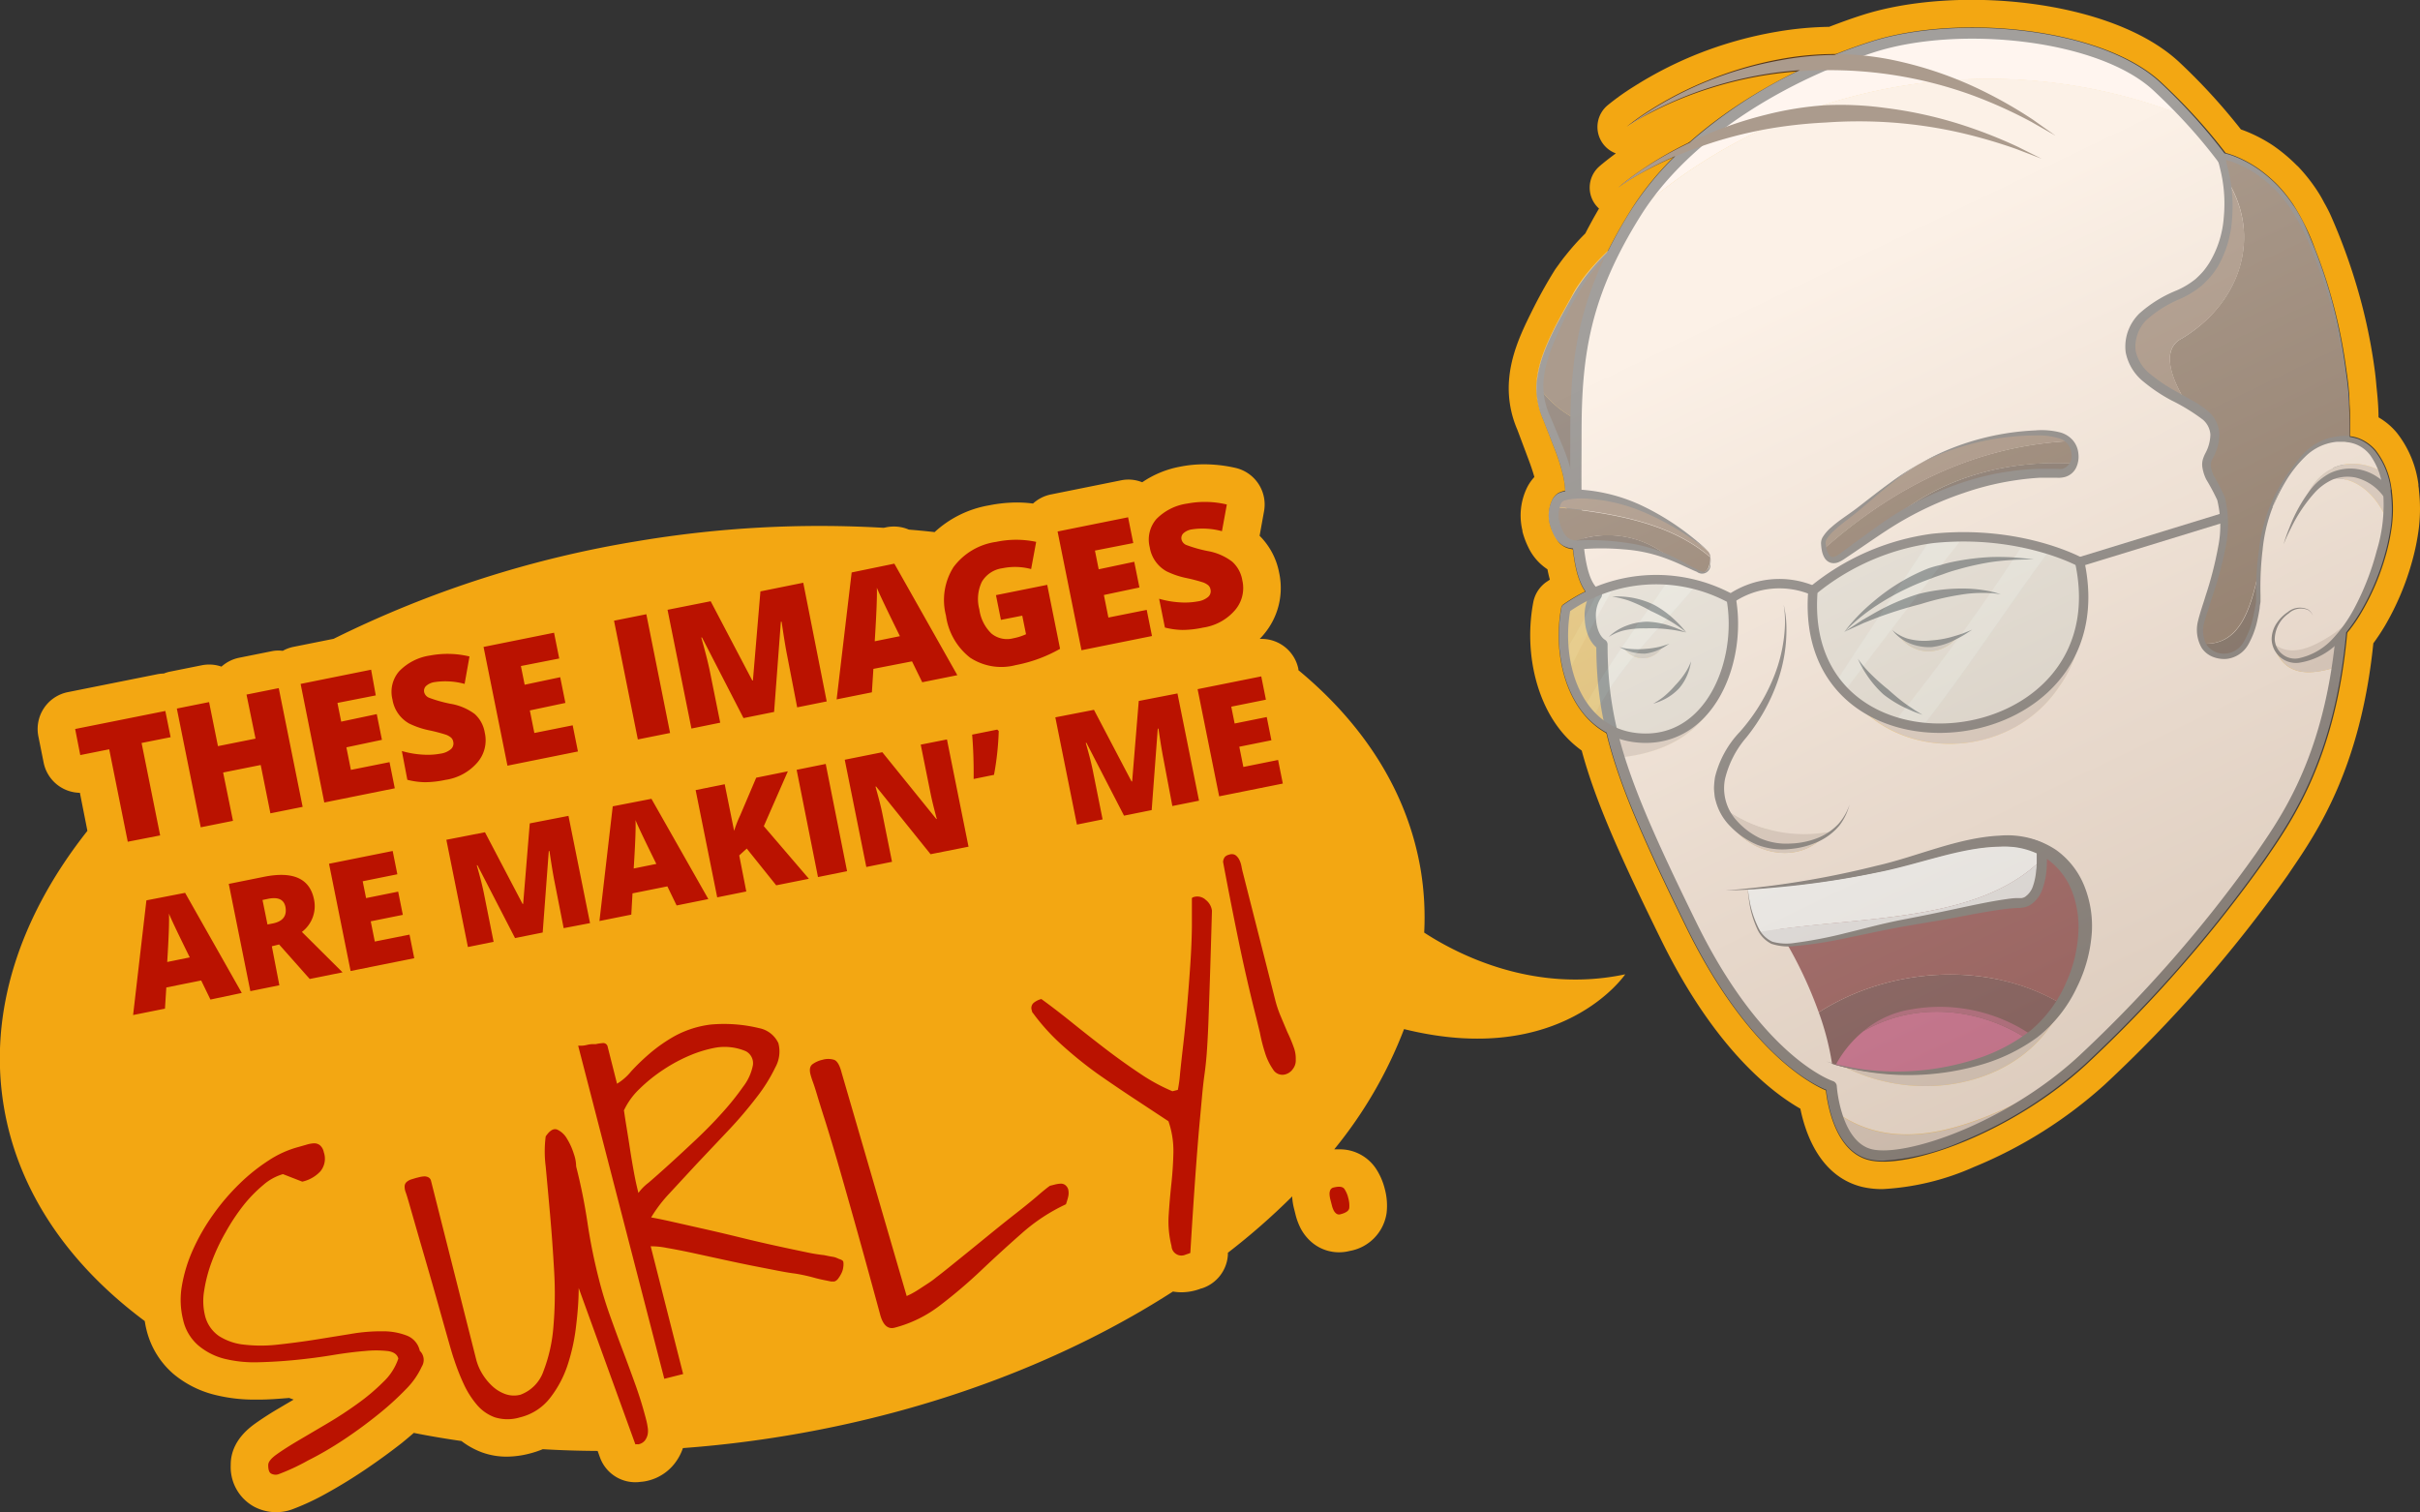 <svg xmlns="http://www.w3.org/2000/svg" viewBox="0 0 322 201.23"><rect x="0" y="0" width="322" height="201.23" fill="#333333" stroke="none"/><defs><style>.cls-1{isolation:isolate}.cls-2{fill:#f3a712}.cls-3{fill:#56371b}.cls-4{fill:#3a2310}.cls-5{fill:#443e39}.cls-6{fill:#d3bba7}.cls-7{fill:#ffebde}.cls-8{fill:#f9e3cf}.cls-17,.cls-9{fill:none;stroke:#443e39;stroke-linecap:round;stroke-linejoin:round}.cls-9{stroke-width:1.25px}.cls-10{fill:#755337}.cls-11{fill:#470b0b}.cls-12{fill:#6d0f0f}.cls-13{fill:#ba2b5f}.cls-14{fill:#931f41}.cls-15{fill:#fdfffc}.cls-16{fill:#e5e5e5}.cls-17{stroke-width:1.5px}.cls-18,.cls-19{fill:#4e979b;opacity:.15}.cls-19{fill:#7becff}.cls-20{opacity:.5;mix-blend-mode:multiply;fill:url(#linear-gradient)}.cls-21{fill:#ba1200}</style><linearGradient id="linear-gradient" x1="245.34" y1="35.12" x2="453.97" y2="469.8" gradientUnits="userSpaceOnUse"><stop offset="0" stop-color="#fff"/><stop offset=".12" stop-color="#ded8d3"/><stop offset=".13" stop-color="#dbd4cf"/><stop offset=".3" stop-color="#b3a599"/><stop offset=".46" stop-color="#927d6c"/><stop offset=".62" stop-color="#785f49"/><stop offset=".76" stop-color="#65492f"/><stop offset=".89" stop-color="#5a3c20"/><stop offset="1" stop-color="#56371b"/></linearGradient></defs><title>title-card</title><g class="cls-1"><g id="Vector"><path class="cls-2" d="M189.5 124.09a38.86 38.86 0 0 0-.46-8.32c-1.73-10.34-7.53-19.36-16.28-26.6v-.16a5 5 0 0 0-4.9-4h-.24c.2-.21.4-.42.58-.65a9.56 9.56 0 0 0 2-8.15 9.37 9.37 0 0 0-2.6-4.92l.59-3.26a5 5 0 0 0-3.83-5.78 18.94 18.94 0 0 0-4.11-.47 16.27 16.27 0 0 0-3.2.31 13.26 13.26 0 0 0-5.07 2.08 4.88 4.88 0 0 0-2.81-.26l-9.38 1.89a5 5 0 0 0-2.34 1.2 16.84 16.84 0 0 0-2.08-.14 19.44 19.44 0 0 0-3.82.39 14.2 14.2 0 0 0-7.19 3.55q-1.7-.19-3.43-.33a4.94 4.94 0 0 0-2-.41 5 5 0 0 0-1 .1l-.35.07A146.32 146.32 0 0 0 84.85 72a142.69 142.69 0 0 0-40.46 13L39 86.08a5 5 0 0 0-1.38.52 4.42 4.42 0 0 0-1.51.06l-4.29.86a5 5 0 0 0-2.35 1.18 5 5 0 0 0-2.62-.18l-4.29.86a5 5 0 0 0-.77.24 5 5 0 0 0-.8.08L9 92.1A5 5 0 0 0 5.11 98l.7 3.49a5 5 0 0 0 4.82 4l1 5.06c-9 11.38-13.22 24.1-11.12 36.69 1.88 11.28 8.62 21 18.75 28.54.06.36.12.72.21 1.07a11.23 11.23 0 0 0 3.65 6 13.72 13.72 0 0 0 5.52 2.76 21.5 21.5 0 0 0 5.23.62h.61c1.29 0 2.62-.11 4-.22l.59.22-1.36.8-.52.31a42.56 42.56 0 0 0-3.27 2.1c-2.67 1.91-3.24 4-3.22 5.52a6 6 0 0 0 3.06 5.49 6.28 6.28 0 0 0 3 .76 6.39 6.39 0 0 0 1.56-.2l.46-.14a32.92 32.92 0 0 0 4.7-2.19c1.63-.9 3.32-1.93 5-3.06s3.38-2.36 5-3.63a57.9 57.9 0 0 0 1.58-1.33q3.11.62 6.34 1.08a10.42 10.42 0 0 0 2.78 1.53 9.57 9.57 0 0 0 3.25.55 12.35 12.35 0 0 0 3-.4 13.22 13.22 0 0 0 1.79-.59q3.6.21 7.3.23l.31.86a5 5 0 0 0 5.44 3.25 5.12 5.12 0 0 0 .9-.14 6.39 6.39 0 0 0 3.7-2.44 7 7 0 0 0 1-1.91q6.86-.5 13.89-1.67c19.66-3.28 37.29-10.14 51.31-19.16a6.51 6.51 0 0 0 1.13.1 7.22 7.22 0 0 0 1.77-.23 8.09 8.09 0 0 0 .89-.29h.05a5 5 0 0 0 3.47-4.45v-.29a90.2 90.2 0 0 0 8.56-7.5v.14a8.26 8.26 0 0 0 .24 1.48l.22.88a8.37 8.37 0 0 0 .51 1.44 6.19 6.19 0 0 0 1.73 2.25 5.61 5.61 0 0 0 3.52 1.25 5.83 5.83 0 0 0 1.43-.18 6 6 0 0 0 4.91-5.07 8.53 8.53 0 0 0-.24-3.17 8.72 8.72 0 0 0-1.23-2.79 5.78 5.78 0 0 0-4.86-2.49h-.64a57.91 57.91 0 0 0 9.29-16c21 5.21 29.43-7.29 29.43-7.29-12.25 2.61-22.48-2.76-26.75-5.55zm132.36-58.84a3.85 3.85 0 0 0-.07-.59v-.21a14 14 0 0 0-2.87-6.86 9 9 0 0 0-2.44-2.06c0-1.39-.13-2.79-.28-4.18-.06-.75-.15-1.64-.28-2.51A72.79 72.79 0 0 0 313.56 38a78.36 78.36 0 0 0-3.39-9.23 18.54 18.54 0 0 0-.91-1.78 17.61 17.61 0 0 0-1-1.71 22.89 22.89 0 0 0-2.5-3.14l-.16-.14a22.05 22.05 0 0 0-3.2-2.67 19.74 19.74 0 0 0-3.92-2l-.31-.11A79.93 79.93 0 0 0 290 8.3C281-.14 260.28-2 247.8 2c-1.45.46-2.93 1-4.42 1.57a44.82 44.82 0 0 0-7.06.67 52.45 52.45 0 0 0-10.59 3 51.52 51.52 0 0 0-8.37 4.3 32.73 32.73 0 0 0-3.43 2.45 3.75 3.75 0 0 0 1.07 6.42c-1.36 1-2.14 1.68-2.24 1.77a3.75 3.75 0 0 0 0 5.57 67.86 67.86 0 0 0-1.82 3.31 32.42 32.42 0 0 0-2.63 2.94c-.38.46-.71.92-1 1.32l-.29.4-.13.19a63.84 63.84 0 0 0-3.14 5.66c-1.46 2.93-2.91 6.09-3 9.8a13.89 13.89 0 0 0 1.15 5.82l1.43 3.81c.29.77.6 1.64.83 2.47a6.19 6.19 0 0 0-.92 1.3l-.06.12a8.48 8.48 0 0 0-.61 5.7v.12a11.17 11.17 0 0 0 .78 2.1 7.19 7.19 0 0 0 2.55 2.94q.14.73.32 1.38l-.45.3a4.27 4.27 0 0 0-1.76 2.73c-1.13 6 .15 12.4 3.34 16.65a14.34 14.34 0 0 0 3.11 3.06c1.83 6.8 5.2 14.27 10.58 25.21 7.05 14.35 14.59 20.21 18.51 22.44.71 3.46 2.68 9 8.15 10.39a11.62 11.62 0 0 0 2.81.31 34.17 34.17 0 0 0 12.09-2.92 59.74 59.74 0 0 0 17.4-10.94 180.19 180.19 0 0 0 24.36-27.85l.43-.64c3.5-5.13 9.31-13.66 11-30.27q.78-1.06 1.5-2.26a35.88 35.88 0 0 0 3.7-8.79 30.84 30.84 0 0 0 .85-4.22 21.7 21.7 0 0 0 .02-5.08z"/><path class="cls-3" d="M219.33 56.91c1.33-13 1.71-28.81 1.71-28.81s-7.88 4.53-11.55 11.26c-2.79 5.11-4.64 8.87-4.6 12.32a13.83 13.83 0 0 0 14.44 5.23z"/><path class="cls-4" d="M204.89 51.69a9 9 0 0 0 .63 3.23c1.75 4.45 3.15 7.26 3.34 10.33s.65 7.61 5.85 8.72c2.19.46 3.66-7.59 4.62-17.07a13.83 13.83 0 0 1-14.44-5.21z"/><path class="cls-5" d="M211.63 71.67a8.1 8.1 0 0 1-2-4.94c-.07-.55-.11-1.11-.16-1.73a12.87 12.87 0 0 0-.31-1.91 26.49 26.49 0 0 0-1.27-3.8l-1.6-3.84a9.63 9.63 0 0 1-.94-4c0-2.76 1.17-5.49 2.35-8a41.09 41.09 0 0 1 3.88-6.9 31.51 31.51 0 0 1 4.51-4.8 41.51 41.51 0 0 1 3.55-2.75c.88-.62 1.4-.92 1.4-.92s-.53.29-1.43.88a41.25 41.25 0 0 0-3.61 2.69 31.62 31.62 0 0 0-4.71 4.7 22.71 22.71 0 0 0-2.18 3.24c-.66 1.16-1.32 2.37-2 3.63-1.26 2.5-2.55 5.23-2.67 8.28a10.6 10.6 0 0 0 .9 4.34l1.5 3.86a25.9 25.9 0 0 1 1.16 3.66 11.78 11.78 0 0 1 .25 1.74c0 .58.07 1.19.14 1.77a9.22 9.22 0 0 0 2.33 5.75 6.85 6.85 0 0 0 2.48 1.58 4.82 4.82 0 0 0 .77.25l.4.11.2.05a2.24 2.24 0 0 0 .33 0 1.73 1.73 0 0 0 1.17-.49 3.67 3.67 0 0 0 .63-.81 14.07 14.07 0 0 0 1.3-3.52c.31-1.25.55-2.55.77-3.9.85-5.38 1.3-11.38 1.63-17 .64-11.2.68-20.81.68-20.81s-.39 9.61-1.36 20.76c-.5 5.57-1.12 11.55-2.08 16.83a47.02 47.02 0 0 1-.84 3.78 13.26 13.26 0 0 1-1.2 3.19c-.24.44-.6.7-.68.65h-.24l-.35-.1a3.82 3.82 0 0 1-.65-.22 5.64 5.64 0 0 1-2.05-1.3z"/><path class="cls-6" d="M244.5 141.47c12.68 7.16 30.71 1.38 31.25-14.19a20.25 20.25 0 0 0-13.75 6.17c-5.79 4.98-12.41 2.74-17.5 8.02zm3.34-47.03c7.31 7 20.28 5.81 26.21-3.09a15.8 15.8 0 0 0 2.72-6.35c-4.39 11.1-19.07 14.84-28.93 9.44zm-19.19-2.23c-3.3 3.81-8.91 8.26-14.14 5.32.26 1.08.56 2.18.92 3.32 5.57-.5 11.04-2.99 13.22-8.64z"/><path class="cls-7" d="M291.25 15.69c-1.51-1.63-2.92-3-4.16-4.17-7.59-7.09-26.49-9-37.88-5.3s-24.71 11.21-31.52 22a71 71 0 0 1 73.56-12.53z"/><path class="cls-6" d="M260.3 84.89a13.48 13.48 0 0 1-7.3.11 4.74 4.74 0 0 0 7.3-.11zm-42.46 1.79a4.53 4.53 0 0 1-1.6-.23 3 3 0 0 0 5-.41c-1.24.45-2.49 1.17-3.4.64zM244.29 148c.66 2.28 2 5 4.57 5.62 4.11 1 14.91-2.33 24.16-9.19-9.65 5.12-20.02 9.81-28.73 3.57z"/><path class="cls-8" d="M311.43 64.64c-2.34-25.75-12.48-40.62-20.18-49a71 71 0 0 0-73.56 12.57l-.05.08c-6.8 10.88-7.95 18.83-7.95 29.28s-.36 19.62 2.72 21.48a5 5 0 0 0-.81 3c.08 2.9 1.56 3.65 1.56 3.65a48 48 0 0 0 1.36 11.77c5.23 2.94 10.83-1.5 14.14-5.32-2.18 5.65-7.64 8.14-13.22 8.64 1.82 5.86 4.88 12.59 9.65 22.29 9 18.37 18.58 21.43 18.58 21.43a18.12 18.12 0 0 0 .64 3.46c8.67 6.21 19.08 1.53 28.73-3.57a50 50 0 0 0 4-3.32A176.7 176.7 0 0 0 300.76 114 54.86 54.86 0 0 0 311 88.71c-3.36 1.1-6.85 1.42-8.31-2.39 3.08.11 5.77-1.65 8.78-1.45a106.18 106.18 0 0 0-.04-20.23zm-95.19 21.81a4.53 4.53 0 0 0 1.6.23c.9.53 2.18-.19 3.37-.63a3 3 0 0 1-4.97.4zm44.06-1.56a4.74 4.74 0 0 1-7.3.11 13.48 13.48 0 0 0 7.3-.11zm-30.47 24c4.09 1.8 8.61 1.6 13.18 2-3.68 4.55-10.87 2.65-13.18-2.03zm14.66 32.61c5.09-5.28 11.71-3 17.52-8a20.25 20.25 0 0 1 13.72-6.17c-.52 15.53-18.56 21.31-31.23 14.14zM274 91.35c-5.93 8.9-18.9 10.11-26.21 3.09 9.86 5.4 24.54 1.66 28.93-9.47a15.8 15.8 0 0 1-2.72 6.38z"/><path class="cls-6" d="M243 110.9c-4.57-.44-9.09-.24-13.18-2 2.32 4.64 9.51 6.54 13.18 2zm59.72-24.58c1.46 3.81 4.95 3.49 8.31 2.39.18-1.22.34-2.51.47-3.84-3.01-.2-5.71 1.56-8.78 1.45z"/><path class="cls-3" d="M275.85 61.69a3.24 3.24 0 0 0 .1-1.68 2.45 2.45 0 0 0-.7-1.32c-12.46.69-23.17 6-32.65 14.41a1.83 1.83 0 0 0 .8 1.37c.73.35 1.55-.38 2.11-.77 1.72-1.18 3.4-2.41 5.13-3.57 6.69-6.31 15.79-8.96 25.21-8.44z"/><path class="cls-9" d="M276.72 74.76l27.12-8.33"/><path class="cls-4" d="M250.62 70.14c1-.67 2-1.32 3.06-1.91C259.51 65 267 62.62 273.81 63a1.92 1.92 0 0 0 2-1.33c-9.38-.5-18.48 2.15-25.19 8.47z"/><path class="cls-10" d="M255.31 61.77a64.1 64.1 0 0 0-8.28 6.1c-1.15.92-2.46 1.75-3.51 2.77a2.91 2.91 0 0 0-1 1.62 7 7 0 0 0 .11.85c9.48-8.4 20.19-13.72 32.65-14.41-1-.94-2.67-1.08-4.08-1.07a33.67 33.67 0 0 0-15.89 4.14z"/><path class="cls-11" d="M242 134.7a36.43 36.43 0 0 1 1.77 6.85s4.34 1.57 11.75 1.23a26.71 26.71 0 0 0 14.41-4.63 17.64 17.64 0 0 0 4.3-4.61c-9.5-5.65-22.61-4.98-32.23 1.16z"/><path class="cls-12" d="M276.09 117.34a10.84 10.84 0 0 0-4.67-4.51l-36.78 8.67 2.75 3.44a56.18 56.18 0 0 1 4.61 9.76c9.63-6.14 22.73-6.81 32.21-1.16a15.9 15.9 0 0 0 2.57-5.57c.61-3.44.85-7.55-.69-10.63z"/><path class="cls-13" d="M247.93 137.22a15.1 15.1 0 0 0-3.67 4.47c13.65 3.7 23-1.75 25.5-3.43-6.57-4.26-15.02-5.01-21.83-1.04z"/><path class="cls-14" d="M269.76 138.26c.42-.29.65-.47.65-.47a21.71 21.71 0 0 0-16.12-3.48 13 13 0 0 0-6.36 2.91c6.81-3.97 15.26-3.22 21.83 1.04z"/><path class="cls-15" d="M271.71 114.32a8.32 8.32 0 0 0-.12-1.42s-3.3-2.16-11.61 0-11.19 3.81-27.39 5.43a14.46 14.46 0 0 0 1.6 5.71c12.9-2.2 28.81-1.04 37.52-9.72z"/><path class="cls-16" d="M234.18 124a3.44 3.44 0 0 0 1.93 1.6c3.14.86 12.52-2 18.11-2.94s11.46-2.43 14.53-2.51c2.44-.06 3-3.62 3-5.88-8.75 8.73-24.66 7.57-37.57 9.73z"/><path class="cls-5" d="M270.51 117.88a2.77 2.77 0 0 1-1.1 1.48 1.48 1.48 0 0 1-.43.14h-.6c-.49 0-1 .08-1.5.15-2 .28-4.23.76-6.56 1.26s-4.76 1-7.27 1.48-5 1.17-7.37 1.74a57.89 57.89 0 0 1-6.86 1.33 6.92 6.92 0 0 1-3-.16 3.85 3.85 0 0 1-1.83-1.82 13.27 13.27 0 0 1-1.22-3.75c-.17-.93-.21-1.46-.21-1.46s0 .53.15 1.47a13.33 13.33 0 0 0 1.09 3.84 4.1 4.1 0 0 0 1.89 2 7.2 7.2 0 0 0 3.15.3 57.36 57.36 0 0 0 7-1.1c2.42-.49 4.92-1.05 7.39-1.49s5-.82 7.32-1.27 4.54-.86 6.49-1.09c.49-.06 1-.1 1.4-.12h.33l.44-.06a2.8 2.8 0 0 0 .82-.27 4 4 0 0 0 1.73-2.18 9.42 9.42 0 0 0 .54-2.48 13.9 13.9 0 0 0 .06-1.42v-.76a6.25 6.25 0 0 0-.14-1c0-.28-.29-.35-.47-.47a4.39 4.39 0 0 0-.48-.22 8 8 0 0 0-.81-.26 11.33 11.33 0 0 0-1.69-.31 18.58 18.58 0 0 0-3.57 0 36.47 36.47 0 0 0-7.35 1.57c-2.44.71-4.87 1.5-7.24 2.14a105.5 105.5 0 0 1-12.61 2.53c-3.31.47-5.42.71-5.42.71s2.11-.16 5.44-.5a103 103 0 0 0 12.73-2c2.41-.57 4.88-1.27 7.32-1.91a36.28 36.28 0 0 1 7.19-1.32 17.73 17.73 0 0 1 3.33.11 10.25 10.25 0 0 1 1.5.31 4.32 4.32 0 0 1 .91.34v1.15c0 .45 0 .88-.07 1.28a8.48 8.48 0 0 1-.42 2.09z"/><path class="cls-5" d="M277.38 118a10.91 10.91 0 0 0-3.79-4.9 11.72 11.72 0 0 0-7.54-1.91c-5.57.27-11 2.8-16.33 4a122 122 0 0 1-14.06 2.67c-3.7.47-6.06.62-6.06.62s2.36 0 6.09-.34a118.37 118.37 0 0 0 14.23-2.08c5.44-1.06 11-3.34 16.18-3.4a10.24 10.24 0 0 1 6.49 1.79 9.53 9.53 0 0 1 3.12 4.17 13.26 13.26 0 0 1 .84 5.29 18.25 18.25 0 0 1-1.64 6.84 17.22 17.22 0 0 1-4.69 6.34 23.27 23.27 0 0 1-7.25 3.81 34.47 34.47 0 0 1-14 1.51 32 32 0 0 1-4.37-.73l-1.59-.44 1.57.52a31.84 31.84 0 0 0 4.36.93 34.69 34.69 0 0 0 14.35-.93 24.07 24.07 0 0 0 7.74-3.7 18.37 18.37 0 0 0 5.31-6.67 19.42 19.42 0 0 0 2-7.4 14.34 14.34 0 0 0-.96-5.99z"/><path class="cls-6" d="M229.16 107.33a9.49 9.49 0 0 0 5.58 5c1.92.6 6.28.66 9.11-1.76a18 18 0 0 1-14.69-3.24z"/><path class="cls-8" d="M243.85 110.58a7.17 7.17 0 0 0 2.22-3.44l-8.75-26.69s2.09 8.38-5.42 17.35c-3.36 4-3.66 7.18-2.74 9.53a18 18 0 0 0 14.69 3.25z"/><path class="cls-5" d="M229.52 103.68a13.15 13.15 0 0 1 2.85-5.56 25.08 25.08 0 0 0 4.15-7.45 20.64 20.64 0 0 0 1.18-7.17 13.71 13.71 0 0 0-.37-3.05 13.88 13.88 0 0 1 .16 3 20.57 20.57 0 0 1-1.6 6.93 25.14 25.14 0 0 1-4.39 7 13.3 13.3 0 0 0-3.3 6 11.1 11.1 0 0 0-.14 1.44 7 7 0 0 0 .06.83 3.75 3.75 0 0 0 .16.88 7.47 7.47 0 0 0 2 3.47 10.72 10.72 0 0 0 3.61 2.44 9.4 9.4 0 0 0 4.37.52 11.17 11.17 0 0 0 3.88-1.07 8 8 0 0 0 2.61-2.05 7.58 7.58 0 0 0 1.1-2l.27-.79-.32.76a7.52 7.52 0 0 1-1.21 1.85 7.74 7.74 0 0 1-2.63 1.8 10.73 10.73 0 0 1-3.74.78 8.72 8.72 0 0 1-4-.69 9.91 9.91 0 0 1-3.14-2.36 6.37 6.37 0 0 1-1.56-5.51z"/><path class="cls-17" d="M211.6 82.11a5 5 0 0 1 .81-3c-3.08-1.86-2.72-11-2.72-21.48s1.15-18.4 7.95-29.28S237.82 9.87 249.2 6.22s30.29-1.79 37.88 5.3 21.55 22.34 24.34 53.13-6.3 43-10.67 49.4a176.71 176.71 0 0 1-23.7 27.08c-9.88 9.08-23.47 13.69-28.19 12.51s-5.21-9.08-5.21-9.08-9.56-3.06-18.58-21.43S213.15 97 213.15 85.76c0 0-1.47-.76-1.55-3.65z"/><path class="cls-5" d="M256.56 75.64a25.92 25.92 0 0 0-7.23 4.36 24.23 24.23 0 0 0-2.89 2.8 15.58 15.58 0 0 0-1.06 1.33 16.45 16.45 0 0 1 1.21-1.18 25.55 25.55 0 0 1 3.15-2.41 33.6 33.6 0 0 1 7.31-3.6c.39-.17.9-.33 1.48-.53a20 20 0 0 1 1.92-.62 36.64 36.64 0 0 1 4.47-1 34.89 34.89 0 0 1 4-.33l1.7-.05-1.69-.16a32.1 32.1 0 0 0-4-.13 31.67 31.67 0 0 0-4.68.56 16.78 16.78 0 0 0-2 .49 12.81 12.81 0 0 0-1.69.47z"/><path class="cls-5" d="M255.57 80.38a36.29 36.29 0 0 1 6.24-1.38 19.44 19.44 0 0 1 3.09-.08 8.74 8.74 0 0 1 1.31.17 8.38 8.38 0 0 0-1.28-.38 18.24 18.24 0 0 0-3.14-.39 23.42 23.42 0 0 0-6.58.73 29.54 29.54 0 0 0-6 2.64l-1.49.86-1.19.78-1.11.73 1.21-.55 1.29-.59 1.58-.63a55.27 55.27 0 0 1 6.07-1.91zm1.43 4.83a8.17 8.17 0 0 1-3.22-.25 5.86 5.86 0 0 1-1.44-.7 3.65 3.65 0 0 1-.54-.43 3.51 3.51 0 0 0 .45.54 5.77 5.77 0 0 0 1.35 1 6.73 6.73 0 0 0 3.46.73 9.25 9.25 0 0 0 3.32-1.1 11.5 11.5 0 0 0 1.44-.83l.59-.38-.65.26a12.87 12.87 0 0 1-1.54.54 13.44 13.44 0 0 1-3.22.62zm-5.82 6.49a28.42 28.42 0 0 1-2.49-2.25 14.34 14.34 0 0 1-1.48-1.8 12.48 12.48 0 0 0 1.13 2.08 13.75 13.75 0 0 0 2.26 2.66 15.15 15.15 0 0 0 3 1.84c.58.26 1.12.51 1.53.64l.66.24-.6-.37c-.37-.21-.85-.55-1.37-.9-1.07-.73-2.11-1.68-2.64-2.14z"/><path class="cls-9" d="M230.34 79.62a11.5 11.5 0 0 1 10.9-1.05"/><path class="cls-18" d="M241.23 78.57c-.43 5.18.83 9.2 3.09 12.14 4.19-6.47 8.39-12.63 12.58-19a31.82 31.82 0 0 0-15.67 6.86z"/><path class="cls-19" d="M261.25 71.44a39.56 39.56 0 0 0-4.08.2h-.26c-4.19 6.41-8.39 12.57-12.58 19a14.24 14.24 0 0 0 1.1 1.36c5.28-7 10.57-14 15.82-20.56z"/><path class="cls-18" d="M261.25 71.44A917.27 917.27 0 0 0 245.43 92a15.9 15.9 0 0 0 6.69 4 291.8 291.8 0 0 0 17.17-23.72 39 39 0 0 0-8.04-.84z"/><path class="cls-19" d="M269.29 72.27A291.8 291.8 0 0 1 252.12 96a19.44 19.44 0 0 0 3.63.77c6.09-7.75 11.3-15.89 17-23.59-.98-.32-2.15-.63-3.46-.91z"/><path class="cls-18" d="M276.72 74.76a24.9 24.9 0 0 0-4-1.58c-5.7 7.7-10.92 15.84-17 23.59 11.28 1.23 24.33-6.67 21-22.01z"/><path class="cls-9" d="M257.17 71.64a31.69 31.69 0 0 0-15.94 6.93c-2.23 27.05 41.26 22.78 35.49-3.81 0 0-7.89-4.32-19.55-3.12z"/><path class="cls-3" d="M306.22 29.65c-4.13-8-10.78-9-10.78-9a18.76 18.76 0 0 1 .84 3.21c4.72 7.42 1.92 16.4-5.91 21.14-2.93 1.47-1.49 5.43.6 8.69 2.47 1.36 4.69 2.77 3.43 6-.53 1.38-1 1.57-.6 3s1.6 2.57 1.94 4.16c1 4.76-1.2 10.58-2.63 15.09a5 5 0 0 0 0 3.7c4.93.27 6.35-4.7 7.44-9.7.3-5.43 1.65-10.86 5.66-14.81a7.13 7.13 0 0 1 6.45-2c.66-15.57-6.44-29.48-6.44-29.48z"/><path class="cls-10" d="M290.37 45c7.83-4.7 10.66-13.67 5.91-21.08 1 5.67-.33 12.46-5.75 15.06-3 1.45-6.86 2.95-7.08 7-.19 3.49 3.78 5.63 6.39 7.1l1.13.63c-2.08-3.33-3.53-7.29-.6-8.71z"/><path class="cls-4" d="M293.14 85.65a2.84 2.84 0 0 0 2.12 1.56c3.89.78 4.87-4.46 5.26-7.2 0-1.34 0-2.71.06-4.07-1.09 5.06-2.5 9.98-7.44 9.71z"/><path class="cls-5" d="M285.29 50.85a21.85 21.85 0 0 0 3.65 2.43 25.78 25.78 0 0 1 4.17 2.56 2.86 2.86 0 0 1 1 2 5.49 5.49 0 0 1-.69 2.51 4.81 4.81 0 0 0-.32.8 2.49 2.49 0 0 0-.06 1 5.53 5.53 0 0 0 .52 1.65 28.36 28.36 0 0 1 1.46 2.73 14.31 14.31 0 0 1 .12 6.25 48.4 48.4 0 0 1-1.67 6.5c-.33 1.11-.71 2.13-1 3.32a4.79 4.79 0 0 0 .49 3.62 3.16 3.16 0 0 0 1.5 1.19 4.07 4.07 0 0 0 1.84.26 3.8 3.8 0 0 0 2.9-2 11.33 11.33 0 0 0 1.17-3.18c.12-.54.22-1.08.3-1.61 0-.29.08-.49.11-.85v-.79a41.66 41.66 0 0 1 .28-6.09 21.21 21.21 0 0 1 3.45-9.74 15.63 15.63 0 0 1 1.34-1.67 7.73 7.73 0 0 1 1.39-1.3 7 7 0 0 1 4.76-1.38l.68.09L312 59a7.24 7.24 0 0 0-2 .05 7.32 7.32 0 0 0-2.87 1.17 7.88 7.88 0 0 0-1.44 1.29 15.79 15.79 0 0 0-1.39 1.65 21.49 21.49 0 0 0-3.7 9.81 42 42 0 0 0-.41 6.15V80c0 .17-.07.5-.12.74-.09.53-.2 1-.32 1.57a10.74 10.74 0 0 1-1.15 3 3.09 3.09 0 0 1-2.39 1.65 2.82 2.82 0 0 1-2.6-1.15 4 4 0 0 1-.32-3c.27-1 .7-2.15 1-3.22a48.91 48.91 0 0 0 1.81-6.61 15.16 15.16 0 0 0-.07-6.8 26.38 26.38 0 0 0-1.47-2.87 4.4 4.4 0 0 1-.39-1.28 1.74 1.74 0 0 1 .29-1.11 6.65 6.65 0 0 0 .84-3.09 4.14 4.14 0 0 0-1.3-2.93 11.73 11.73 0 0 0-2.27-1.59l-2.13-1.2a21.28 21.28 0 0 1-3.43-2.29 5.38 5.38 0 0 1-2-3.12 4.81 4.81 0 0 1 .2-2.1 5 5 0 0 1 1.21-2 16 16 0 0 1 4.64-2.89 12.25 12.25 0 0 0 2.72-1.7 13.47 13.47 0 0 0 1.17-1.18 11.3 11.3 0 0 0 1-1.38A14.58 14.58 0 0 0 297 29a20.05 20.05 0 0 0-.65-6.89l-.11-.42v-.14c0-.08-.09-.21-.07-.26l.28.06.18.05.39.13A15.14 15.14 0 0 1 300 23a17.92 17.92 0 0 1 2.58 2.09 18.86 18.86 0 0 1 2.1 2.53 29.08 29.08 0 0 1 2.94 5.73c.8 2 1.48 3.88 2.08 5.75a68.54 68.54 0 0 1 2.3 10.25c.26 1.48.35 2.85.49 4s.14 2.24.16 3.09v2.66l.06-2.66c0-.85-.06-1.89-.09-3.1s-.18-2.57-.41-4.07A68.47 68.47 0 0 0 310.05 39a64.03 64.03 0 0 0-2-5.83 29.59 29.59 0 0 0-2.89-5.91 19.53 19.53 0 0 0-2.13-2.67 18.65 18.65 0 0 0-2.66-2.24 15.93 15.93 0 0 0-3.11-1.64l-.42-.15a6.53 6.53 0 0 0-.63-.19 12.45 12.45 0 0 0-1.3-.28h-.08v.23l.09.32.18.65.18.65.1.41a19.14 19.14 0 0 1 .51 6.57 13.55 13.55 0 0 1-1.89 6 10.18 10.18 0 0 1-.88 1.22 12.49 12.49 0 0 1-1 1 11 11 0 0 1-2.47 1.49 16.93 16.93 0 0 0-5 3.09 6.34 6.34 0 0 0-1.54 2.45 6.08 6.08 0 0 0-.27 2.71 6.63 6.63 0 0 0 2.45 3.97zm-23.93 14.72a37.89 37.89 0 0 1 10-2h2.35a3.43 3.43 0 0 0 1-.09 2.34 2.34 0 0 0 1.55-1.28 3.43 3.43 0 0 0 .28-1.89 3.12 3.12 0 0 0-.76-1.76 3.47 3.47 0 0 0-1.6-1 10.06 10.06 0 0 0-3.4-.28 34.43 34.43 0 0 0-11.07 2.36 30 30 0 0 0-3.18 1.47l-1.13.63s.41-.22 1.16-.58a30.25 30.25 0 0 1 3.23-1.32 34.42 34.42 0 0 1 11-1.89 9.44 9.44 0 0 1 3.13.37 2.25 2.25 0 0 1 1.69 2 1.77 1.77 0 0 1-1.16 2.07 2.37 2.37 0 0 1-.66 0h-2.44a35.64 35.64 0 0 0-10.34 1.86 41.61 41.61 0 0 0-9.44 4.58c-1.77 1.16-3.53 2.5-5.33 3.8l-1.35 1c-.42.32-.88.57-1.17.48s-.55-.5-.67-1a5.41 5.41 0 0 1-.13-.76.91.91 0 0 1 .13-.59 5 5 0 0 1 1-1.15c.37-.36.77-.69 1.17-1 .8-.63 1.62-1.23 2.35-1.86 1.47-1.24 2.78-2.37 3.94-3.28a33.11 33.11 0 0 1 3.92-2.75 32.68 32.68 0 0 0-4 2.58c-1.2.86-2.57 1.94-4.08 3.11-.75.59-1.57 1.14-2.42 1.75-.42.31-.84.63-1.25 1a5.49 5.49 0 0 0-1.13 1.28 1.61 1.61 0 0 0-.24 1 6.1 6.1 0 0 0 .11.86 2.93 2.93 0 0 0 .32.89 1.49 1.49 0 0 0 .84.7 1.63 1.63 0 0 0 1.09-.09 4.45 4.45 0 0 0 .8-.46l1.38-.93c1.85-1.25 3.65-2.52 5.41-3.6a45.23 45.23 0 0 1 9.1-4.23z"/><path class="cls-10" d="M227.22 73.31a35.74 35.74 0 0 0-9.61-6c-5.26-2-8.75-1.66-9.77-1.29a1.91 1.91 0 0 0-1 1.4c7 .78 15.08 1.83 20.7 6.68a1.17 1.17 0 0 0-.32-.79z"/><path class="cls-4" d="M208.76 72.31a3.57 3.57 0 0 0 1.49.15 29.47 29.47 0 0 1 10.26 1.06c.54.18 1 .38 1.52.58a12.77 12.77 0 0 0-13.27-1.79z"/><path class="cls-3" d="M227.55 74.15c-5.61-4.85-13.69-5.9-20.7-6.68a4.58 4.58 0 0 0 .13 2.62c.41 1.12.86 1.91 1.78 2.23A12.77 12.77 0 0 1 222 74.1c2.61 1.1 4.28 2.31 4.87 2s.71-1.56.68-1.95z"/><path class="cls-5" d="M207.5 69.47a3.77 3.77 0 0 1 .16-2.38c.22-.41.32-.48 1-.61a9.52 9.52 0 0 1 1.82-.16 22.6 22.6 0 0 1 8 1.73 34.7 34.7 0 0 1 6.3 3.42c1.56 1.05 2.47 1.82 2.47 1.82s-.85-.83-2.34-2a34.1 34.1 0 0 0-6.15-3.87 22.69 22.69 0 0 0-8.25-2.25 10.36 10.36 0 0 0-2.05.09 3.16 3.16 0 0 0-1.1.33 2.25 2.25 0 0 0-.81.89 4.83 4.83 0 0 0-.33 3.3 6.25 6.25 0 0 0 .36 1 5.23 5.23 0 0 0 .63 1.12 2.84 2.84 0 0 0 1.27 1 3.88 3.88 0 0 0 1.59.2 33.86 33.86 0 0 1 6 0 20.14 20.14 0 0 1 6 1.36c.92.35 1.77.75 2.56 1.12.4.18.78.36 1.16.51a1.11 1.11 0 0 0 1.79-1 3.72 3.72 0 0 0 0-1 1.37 1.37 0 0 0-.2-.58.64.64 0 0 0-.14-.16.64.64 0 0 1 .13.17 1.34 1.34 0 0 1 .15.58 3.65 3.65 0 0 1 0 .95 1.38 1.38 0 0 1-.58 1c-.27.12-.62 0-1-.2l-1.1-.58c-.77-.42-1.6-.88-2.51-1.3a20.43 20.43 0 0 0-6.12-1.77 32.43 32.43 0 0 0-6.19-.29 1.87 1.87 0 0 1-1.76-.72 5.77 5.77 0 0 1-.76-1.72zm12.16 11.83a26.32 26.32 0 0 1 2.88 1.53 16.41 16.41 0 0 1 1.84 1.33 13.85 13.85 0 0 0-1.56-1.69 12.9 12.9 0 0 0-2.75-2 11.23 11.23 0 0 0-3.27-1 11.83 11.83 0 0 0-1.62-.11h-.68l.67.14a13.42 13.42 0 0 1 1.53.41 19.71 19.71 0 0 1 2.96 1.39zm-.56 1.42a8.42 8.42 0 0 0-3.22.76 7.07 7.07 0 0 0-1.34.83 3.63 3.63 0 0 0-.48.45 3.81 3.81 0 0 1 .56-.33 7.45 7.45 0 0 1 1.38-.53 12.36 12.36 0 0 1 3.07-.29 18.88 18.88 0 0 1 3.12.15 14 14 0 0 1 1.51.26l.64.13-.6-.27a12.12 12.12 0 0 0-1.45-.57 10.61 10.61 0 0 0-3.19-.59zm4.31 8.88a6.74 6.74 0 0 0 1.21-2.07A6.59 6.59 0 0 0 225 88a7.36 7.36 0 0 1-.7 1.42 10.81 10.81 0 0 1-1.4 1.77 12.21 12.21 0 0 1-1.62 1.58 10 10 0 0 1-.92.63l-.41.25.45-.15a8.65 8.65 0 0 0 1.05-.44 7.19 7.19 0 0 0 1.96-1.46zm-4.54-5.26a10.51 10.51 0 0 1-2 0 6.77 6.77 0 0 1-1.37-.24 6.5 6.5 0 0 0 3.4.87 6.28 6.28 0 0 0 2-.59 7.71 7.71 0 0 0 .87-.5l.35-.23-.4.14a9.13 9.13 0 0 1-.94.28 11.74 11.74 0 0 1-1.91.27z"/><path class="cls-6" d="M306.7 66.43c2.86-4.3 7.52-3.81 11-1a13.42 13.42 0 0 0-.56-2.56c-3.56-2.1-8.38-1.58-10.44 3.56zm-4.18 19.13a3 3 0 0 0 .63 1.28c2.09 2.54 6.23-.09 7.89-1.91a19.34 19.34 0 0 0 1.86-2.42c-3.41 2.57-7.51 5.49-10.38 3.05z"/><path class="cls-6" d="M317.68 69.38a17.52 17.52 0 0 0 0-4c-2.42-1.94-5.43-2.75-8-1.59 3.32-.79 6.56 1.85 8 5.59z"/><path class="cls-8" d="M309.68 63.8a7.11 7.11 0 0 0-3 2.63 9.32 9.32 0 0 1 .81-1.57c2.33-3.65 6.47-3.86 9.61-2-.93-2.85-2.93-5-6.62-4.39-4.09.68-6.74 5.5-8.1 9L307.77 82c-1.19-2.82-5.92.52-5.25 3.61 2.87 2.46 7-.47 10.38-3.05a33.08 33.08 0 0 0 4.73-12.65c0-.15 0-.32.05-.48-1.44-3.79-4.68-6.43-8-5.63z"/><path class="cls-5" d="M317.53 73.59a27 27 0 0 0 .74-3.7 18.08 18.08 0 0 0-.07-4.89 10.42 10.42 0 0 0-2.1-5.09 5.66 5.66 0 0 0-2.39-1.65 5.57 5.57 0 0 0-1.42-.26h-.71l-.69.08a7.46 7.46 0 0 0-4.49 2.4 16 16 0 0 0-2.4 3.4 24.07 24.07 0 0 0-1.2 2.59l-.37 1 .43-1a24.28 24.28 0 0 1 1.3-2.47 15.85 15.85 0 0 1 2.55-3.22 6.93 6.93 0 0 1 4.27-2h.63c.21 0 .42 0 .62.05a4.41 4.41 0 0 1 3.16 1.76 9.55 9.55 0 0 1 1.68 4.66 20.74 20.74 0 0 1-.84 8.07 35.18 35.18 0 0 1-3 7.67 19 19 0 0 1-3 4.17 8.59 8.59 0 0 1-4.43 2.44 2.69 2.69 0 0 1-3.13-2.6 4.29 4.29 0 0 1 1.86-3.38 2.38 2.38 0 0 1 2.58-.45 1.79 1.79 0 0 1 .66.79 1.8 1.8 0 0 0-.63-.84 2.51 2.51 0 0 0-2.73.32 5.24 5.24 0 0 0-1.41 1.38 3.91 3.91 0 0 0-.74 2.17 3.24 3.24 0 0 0 3.62 3.2 9.27 9.27 0 0 0 5-2.44 19.46 19.46 0 0 0 3.34-4.28 32 32 0 0 0 3.31-7.88z"/><path class="cls-5" d="M303.84 72.45a23.91 23.91 0 0 1 1-2.19 20.17 20.17 0 0 1 3.09-4.64 7.25 7.25 0 0 1 2.52-1.84 5.38 5.38 0 0 1 2.92-.25 6.48 6.48 0 0 1 3.79 2.55l1.12-.75a7.46 7.46 0 0 0-1.79-1.75 6.54 6.54 0 0 0-2.94-1.18 6.29 6.29 0 0 0-3.47.53 7.92 7.92 0 0 0-2.66 2.24 20 20 0 0 0-2.78 5 23 23 0 0 0-.8 2.28z"/><path class="cls-18" d="M208.33 80.95a19.75 19.75 0 0 0-.18 6c1.66-2.78 3.25-5.56 4.57-8.34a22.25 22.25 0 0 0-4.39 2.34z"/><path class="cls-19" d="M214.89 77.82a20.49 20.49 0 0 0-2.16.74 104.2 104.2 0 0 1-4.57 8.34 18.29 18.29 0 0 0 .5 2.62c1.86-3.9 4.01-7.8 6.23-11.7z"/><path class="cls-18" d="M214.89 77.82c-2.21 3.9-4.37 7.8-6.23 11.7a14.06 14.06 0 0 0 2.16 4.62c3.31-6 7.47-11.4 11.23-17a20.08 20.08 0 0 0-7.16.68z"/><path class="cls-19" d="M222 77.18c-3.76 5.57-7.92 11-11.23 17a10.76 10.76 0 0 0 1.23 1.27c3.35-6.82 8.92-11.81 13.74-17.63a21.63 21.63 0 0 0-3.74-.64z"/><path class="cls-18" d="M230.35 79.67a19.21 19.21 0 0 0-4.65-1.85c-4.82 5.82-10.39 10.81-13.74 17.63a9.5 9.5 0 0 0 5.85 2.71c9.62.96 14.06-10.08 12.54-18.49z"/><path class="cls-9" d="M230.35 79.67a20.81 20.81 0 0 0-22 1.28c-1.35 7.21 1.4 16.41 9.48 17.22 9.6.95 14.04-10.09 12.52-18.5z"/><path class="cls-3" d="M242.87 14a44 44 0 0 0-7.87 1.26 52.74 52.74 0 0 0-9.43 3.3 49.88 49.88 0 0 0-7.41 4.22 29.43 29.43 0 0 0-2.86 2.2 30.53 30.53 0 0 1 3-1.9 51.88 51.88 0 0 1 7.7-3.48 56.85 56.85 0 0 1 9.39-2.48 63.16 63.16 0 0 1 7.57-.82 62.37 62.37 0 0 1 7.62-.07 61 61 0 0 1 9.64 1.29 67.89 67.89 0 0 1 8.1 2.32l3.36 1.29-3.22-1.61a64 64 0 0 0-7.94-3.08 56.11 56.11 0 0 0-9.76-2.09 43.59 43.59 0 0 0-7.89-.35z"/><path class="cls-3" d="M245.11 7.2a39.8 39.8 0 0 0-8.1.64 48.5 48.5 0 0 0-9.83 2.88 47.8 47.8 0 0 0-7.75 4 29.34 29.34 0 0 0-3 2.16 30.38 30.38 0 0 1 3.17-1.86 49.45 49.45 0 0 1 8-3.29 51.44 51.44 0 0 1 9.72-2.05 55.45 55.45 0 0 1 25.13 3 62.35 62.35 0 0 1 7.86 3.55l3.2 1.83-3-2.13a59.37 59.37 0 0 0-7.61-4.28 50.26 50.26 0 0 0-9.67-3.36 39.56 39.56 0 0 0-8.12-1.09z"/><path class="cls-20" d="M318.1 65.41v-.36A10.35 10.35 0 0 0 316 60a5.6 5.6 0 0 0-2.36-1.64c-.32-.08-.65-.18-1-.23v-1.61c0-.85-.06-1.89-.1-3.1s-.19-2.57-.42-4.06A68.49 68.49 0 0 0 310 39a67.06 67.06 0 0 0-3.25-8.82 15.29 15.29 0 0 0-.76-1.48 13.94 13.94 0 0 0-.88-1.43 19.48 19.48 0 0 0-2.11-2.62 18.6 18.6 0 0 0-2.65-2.23 15.87 15.87 0 0 0-3.1-1.63l-.42-.15-.21-.07-.32-.09-.32-.08a75.85 75.85 0 0 0-8.52-9.4c-8-7.46-27.26-9.05-38.51-5.44a71.58 71.58 0 0 0-4.85 1.75A41.17 41.17 0 0 0 237 8a48.69 48.69 0 0 0-9.83 2.82 47.92 47.92 0 0 0-7.76 4 29.41 29.41 0 0 0-3 2.14 30.3 30.3 0 0 1 3.12-1.96 49.33 49.33 0 0 1 7.94-3.34 51.22 51.22 0 0 1 9.73-2.11 51.3 51.3 0 0 1 2.29-.21A63.45 63.45 0 0 0 224.8 19a49.69 49.69 0 0 0-6.64 3.79 29.5 29.5 0 0 0-2.87 2.21 30.44 30.44 0 0 1 3-1.92 49 49 0 0 1 4.62-2.31A40.34 40.34 0 0 0 217 28a61.86 61.86 0 0 0-3 5.33 29.46 29.46 0 0 0-2.81 3c-.4.48-.76 1-1.14 1.54s-.71 1.12-1 1.7c-.66 1.16-1.32 2.37-2 3.63-1.25 2.5-2.54 5.23-2.64 8.26a10.53 10.53 0 0 0 .9 4.32l1.51 3.86a26 26 0 0 1 1.18 3.7 11.85 11.85 0 0 1 .25 1.75v.29a2.77 2.77 0 0 0-.95.3 2.16 2.16 0 0 0-.77.85 4.75 4.75 0 0 0-.32 3.24 7.31 7.31 0 0 0 .51 1.35 3.44 3.44 0 0 0 1.19 1.43 3 3 0 0 0 1.39.43c.28 2.53.79 4.51 1.69 5.73a23.23 23.23 0 0 0-3 1.79.54.54 0 0 0-.22.34c-.94 5 .08 10.27 2.65 13.71a10.44 10.44 0 0 0 3.37 2.94c1.61 6.74 4.88 14.12 10.67 25.93C232.54 139.91 241 144.21 243 145c.18 1.73 1.14 8.11 5.66 9.24a7.91 7.91 0 0 0 1.9.2 30.63 30.63 0 0 0 10.66-2.64 55.9 55.9 0 0 0 16.22-10.22 176 176 0 0 0 23.8-27.2l.44-.64c3.41-5 9-13.23 10.5-29.6a23.11 23.11 0 0 0 1.9-2.74 32.19 32.19 0 0 0 3.31-7.87 27.22 27.22 0 0 0 .75-3.69 18.1 18.1 0 0 0-.04-4.43zm-1.68-2.92h.05z"/><path class="cls-21" d="M35.69 194.93c0-.39.35-.86 1.12-1.41s1.74-1.17 2.91-1.86l3.87-2.28q2.11-1.25 4-2.62a26.65 26.65 0 0 0 3.41-2.88 7.58 7.58 0 0 0 2-3.11q-.21-.83-1.41-1a14.46 14.46 0 0 0-3.09 0q-1.89.15-4.25.54t-4.88.64q-2.51.25-5 .31a16.8 16.8 0 0 1-4.5-.46 8.72 8.72 0 0 1-3.51-1.8 6.31 6.31 0 0 1-2-3.4 10.94 10.94 0 0 1-.15-4.56 19.74 19.74 0 0 1 1.48-4.79 27.24 27.24 0 0 1 2.68-4.65 29.54 29.54 0 0 1 3.5-4.09 24.59 24.59 0 0 1 3.92-3.13 13.55 13.55 0 0 1 3.91-1.76l1.05-.3a4.16 4.16 0 0 1 1-.19 1.23 1.23 0 0 1 .8.24 1.59 1.59 0 0 1 .53.93 2.64 2.64 0 0 1-.47 2.58 4.7 4.7 0 0 1-2.39 1.35l-2.57-1A6.87 6.87 0 0 0 35 157.7a18.55 18.55 0 0 0-2.63 2.71A27.4 27.4 0 0 0 30 164a25.86 25.86 0 0 0-1.83 3.9 19.28 19.28 0 0 0-1 3.81 8.18 8.18 0 0 0 .07 3.18 4.64 4.64 0 0 0 1.88 2.87 7.63 7.63 0 0 0 3.38 1.16 19.7 19.7 0 0 0 4.41 0q2.42-.26 4.88-.64l4.84-.78a23.47 23.47 0 0 1 4.33-.36 8.7 8.7 0 0 1 3.24.6 2.81 2.81 0 0 1 1.66 2 1.68 1.68 0 0 1 .26 2.1 10.36 10.36 0 0 1-2.1 3 38.79 38.79 0 0 1-3.71 3.37q-2.19 1.77-4.57 3.35T41 194.32a28.36 28.36 0 0 1-4 1.86 1.27 1.27 0 0 1-.95-.12q-.37-.23-.36-1.13zM77 171.38q0 2.2-.33 4.91a26 26 0 0 1-1.11 5.23A14.52 14.52 0 0 1 73.2 186a7.18 7.18 0 0 1-4 2.59 5.7 5.7 0 0 1-3.35 0 5.62 5.62 0 0 1-2.42-1.7 12 12 0 0 1-1.74-2.76 29.19 29.19 0 0 1-1.26-3.21q-.2-.54-.68-2.23t-1.13-4q-.64-2.3-1.39-4.9t-1.41-4.86l-1.15-4q-.49-1.74-.67-2.24a2.08 2.08 0 0 1-.16-.88.8.8 0 0 1 .28-.55 1.79 1.79 0 0 1 .6-.33l.63-.19.44-.11a3.34 3.34 0 0 1 .63-.1 1.11 1.11 0 0 1 .57.12.69.69 0 0 1 .36.47l6 23.73a7 7 0 0 0 .81 1.93 7.63 7.63 0 0 0 1.34 1.65 5 5 0 0 0 1.75 1.07 3.44 3.44 0 0 0 2 .08 5.12 5.12 0 0 0 3.08-3.18 20.83 20.83 0 0 0 1.31-5.93 51 51 0 0 0 .09-7.37q-.22-3.91-.54-7.51t-.58-6.38a15.65 15.65 0 0 1 0-4q.82-1.21 1.55-.9a2.93 2.93 0 0 1 1.29 1.22 8.67 8.67 0 0 1 .9 2 5.11 5.11 0 0 1 .31 1.67q.95 3.73 1.51 7.5t1.53 7.56q.61 2.4 1.44 4.73t1.71 4.66q.88 2.33 1.71 4.64T86 189a8.12 8.12 0 0 1 .18.93 2.69 2.69 0 0 1 0 .93 2.13 2.13 0 0 1-.36.8 1.48 1.48 0 0 1-.88.52 2.41 2.41 0 0 0-.4 0zm-.07-32.24h.4q.35 0 .75-.1t.77-.11h.43a6.32 6.32 0 0 1 .86-.13.6.6 0 0 1 .72.5l1.24 4.9a7.28 7.28 0 0 0 1.9-1.67 29.13 29.13 0 0 1 2.48-2.38 20.66 20.66 0 0 1 3.38-2.34 13.45 13.45 0 0 1 4.67-1.48 19.75 19.75 0 0 1 6.46.47 3.6 3.6 0 0 1 2.58 2 4.34 4.34 0 0 1-.4 3.21 21.81 21.81 0 0 1-2.5 4 55 55 0 0 1-3.77 4.42l-4.16 4.4-3.7 4a18.61 18.61 0 0 0-2.4 3.16q1 .17 2.91.6l4.21.95q2.3.52 4.79 1.13t4.69 1.09q2.2.48 3.95.84a22.89 22.89 0 0 0 2.48.41c.42.09.81.17 1.19.23s.6.22.88.31.44.21.47.35a2.09 2.09 0 0 1 0 .65 2.48 2.48 0 0 1-.23.83 4.49 4.49 0 0 1-.44.73 1 1 0 0 1-.52.4h-.46l-.84-.17q-.72-.14-1.51-.36a23.44 23.44 0 0 0-2.41-.52q-.67-.07-2.2-.36l-3.43-.67q-1.9-.38-4-.84l-4-.87q-1.91-.41-3.43-.67a10.45 10.45 0 0 0-2.16-.22l4.32 17-2.51.63zm6.1 8.65q.14 1 .37 2.4t.45 2.85q.23 1.48.51 3t.59 2.69a6.31 6.31 0 0 1 1.32-1.34q1.17-1 2.81-2.49t3.53-3.27q1.89-1.78 3.51-3.59a35.93 35.93 0 0 0 2.77-3.46 6.72 6.72 0 0 0 1.29-2.85 1.8 1.8 0 0 0-.95-1.86 7.22 7.22 0 0 0-3.95-.48 16.33 16.33 0 0 0-3.38 1 21.41 21.41 0 0 0-3.6 1.92 21.12 21.12 0 0 0-3.18 2.55 9.58 9.58 0 0 0-2.12 2.93zm34.05 27.01q-1.9-7-3.32-12.05t-2.4-8.43q-1-3.42-1.64-5.42t-1-3.21c-.24-.81-.43-1.38-.56-1.73a10.05 10.05 0 0 1-.32-1q-.24-.95.25-1.34a3.49 3.49 0 0 1 1.33-.6 2.67 2.67 0 0 1 1.57 0q.62.23 1 1.73l8.65 29.7.53-.25a12.27 12.27 0 0 0 1.08-.63l1.27-.83a10.49 10.49 0 0 0 1.05-.77q.6-.45 1.78-1.4l2.66-2.15 3.12-2.54q1.65-1.34 3.16-2.52t2.66-2.16q1.15-1 1.75-1.42l.67-.17a4.22 4.22 0 0 1 .68-.11 1 1 0 0 1 .63.14 1.16 1.16 0 0 1 .45.6 2.17 2.17 0 0 1 0 1 8.83 8.83 0 0 1-.3 1 24.22 24.22 0 0 0-5.87 3.86q-2.74 2.41-5.39 4.92a66.68 66.68 0 0 1-5.46 4.65 16.83 16.83 0 0 1-6.1 3q-1.38.33-1.93-1.87zm38.8-9a13.25 13.25 0 0 1-.38-4.08q.13-2.08.36-4.21t.27-4.19a12 12 0 0 0-.66-4.13l-4.55-3q-2.48-1.63-4.92-3.34a54.7 54.7 0 0 1-4.69-3.79 27.73 27.73 0 0 1-3.87-4.27.23.23 0 0 1-.1-.15l-.06-.22a.91.91 0 0 1 .28-1 2.67 2.67 0 0 1 1-.49q1.88 1.36 4.09 3.14t4.48 3.52q2.28 1.74 4.56 3.26a25 25 0 0 0 4.31 2.35l.72-.18a17 17 0 0 0 .29-2.12q.17-1.67.44-4t.51-5.11q.24-2.79.42-5.47t.21-5v-3.78c0-.08.12-.15.31-.2a1.65 1.65 0 0 1 1.55.41 2.16 2.16 0 0 1 .81 1.43q-.16 5.67-.28 9.32t-.21 6q-.1 2.31-.21 3.73t-.29 2.71q-.18 1.29-.32 2.84l-.38 4.13q-.23 2.58-.52 6.59t-.67 10.22l-.3.11-.35.12a1.32 1.32 0 0 1-1.85-1.15zm11.28-30.36q-1.3-5.13-2.35-10.22t-2.07-10.53a1.18 1.18 0 0 1 .26-.69 1.2 1.2 0 0 1 .58-.29.93.93 0 0 1 .86.11 1.87 1.87 0 0 1 .48.62 3.35 3.35 0 0 1 .27.85q.09.48.18.81l4.32 17a14.74 14.74 0 0 0 .7 2.08l.9 2.14a19.83 19.83 0 0 1 .84 2 4.27 4.27 0 0 1 .28 1.68 1.83 1.83 0 0 1-.37 1.22 1.79 1.79 0 0 1-1 .73 1.44 1.44 0 0 1-1.65-.65 8.06 8.06 0 0 1-1.07-2.22 22.22 22.22 0 0 1-.68-2.67l-.48-1.97zm10.07 25l-.23-.89a3.3 3.3 0 0 1-.09-.6 1.27 1.27 0 0 1 .09-.59.61.61 0 0 1 .45-.35q1.11-.28 1.44.2a3.76 3.76 0 0 1 .51 1.2 3.7 3.7 0 0 1 .13 1.33q-.07.55-1.18.83a.61.61 0 0 1-.56-.1 1.28 1.28 0 0 1-.36-.47 3.31 3.31 0 0 1-.2-.55zM18.84 98.86l2.47 12.3L17 112l-2.47-12.3-3.85.77L10 97l12-2.4.7 3.49zm18.25-7.3l3.18 15.8-4.29.86-1.29-6.43-5 1 1.31 6.43-4.29.86-3.18-15.8 4.29-.86L29 99.28l5-1-1.2-5.86zm14.74 9.85l.7 3.48-9.38 1.89L40 91l9.38-1.89.62 3.42-5.1 1 .5 2.49 4.73-1 .69 3.42-4.73 1 .6 3zm1.64-1.48a12.42 12.42 0 0 0 2.77.48 9.47 9.47 0 0 0 2.37-.13 2.69 2.69 0 0 0 1.4-.61 1 1 0 0 0 .29-1 .93.93 0 0 0-.29-.53 2.4 2.4 0 0 0-.64-.37 22.25 22.25 0 0 0-2.24-.59 11.1 11.1 0 0 1-2.69-.91 4.47 4.47 0 0 1-2.22-3.2 4.17 4.17 0 0 1 .89-3.75 7.15 7.15 0 0 1 4.12-2.1 12.54 12.54 0 0 1 5.24.13L61.82 91a9.7 9.7 0 0 0-4-.24 2.12 2.12 0 0 0-1.13.52.87.87 0 0 0-.25.82 1.07 1.07 0 0 0 .65.74 17.83 17.83 0 0 0 2.83.8A7.49 7.49 0 0 1 63.16 95a4.25 4.25 0 0 1 1.34 2.48 4.51 4.51 0 0 1-1 4 6.92 6.92 0 0 1-4.23 2.29 13.3 13.3 0 0 1-2.73.31 10.13 10.13 0 0 1-2.34-.32zm22.73-3.42l.7 3.48-9.38 1.89-3.18-15.8 9.38-1.89.69 3.43-5.1 1 .5 2.49 4.73-1 .69 3.42-4.73 1 .6 3zm12.96 1.02l-4.29.86-3.17-15.8 4.3-.86zm15.57-10.34q-.28-1.37-.73-4.46h-.1l-.9 12-4.07.82-5.52-10.72h-.1q.79 2.77 1.14 4.48l1.38 6.85-3.83.78-3.18-15.8L94.56 80l5.54 10.55h.08l1-11.86 5.7-1.15L110 93.33l-3.93.79zm22.65 2.65l-4.67.94-1.36-2.78-5.14 1-.2 3.12-4.69.94 2-16.89L119 75zm-11-4.51l3.36-.68q-2.62-5.32-3.07-6.45.07 1.54-.28 7.13zm16.8-2.85l-.66-3.29 6.82-1.37 1.71 8.51a19.05 19.05 0 0 1-5.91 2.17 7.55 7.55 0 0 1-6.07-1 8.56 8.56 0 0 1-3.2-5.59 8.2 8.2 0 0 1 1-6.45 8.54 8.54 0 0 1 5.69-3.36 12.79 12.79 0 0 1 5.31 0l-.67 3.62a8.28 8.28 0 0 0-3.82-.11 3.75 3.75 0 0 0-2.74 1.81 5.32 5.32 0 0 0-.33 3.66 5.48 5.48 0 0 0 1.61 3.22 3.26 3.26 0 0 0 2.9.63 7.35 7.35 0 0 0 1.7-.54l-.5-2.47zm19.4-1.33l.7 3.48-9.38 1.89-3.18-15.8 9.38-1.89.69 3.43-5.1 1 .5 2.49 4.73-1 .69 3.42-4.73 1 .6 3zm1.65-1.48a12.42 12.42 0 0 0 2.77.48 9.47 9.47 0 0 0 2.37-.13 2.69 2.69 0 0 0 1.4-.61 1 1 0 0 0 .29-1 .93.93 0 0 0-.29-.53 2.4 2.4 0 0 0-.64-.37 22.25 22.25 0 0 0-2.24-.59 11.1 11.1 0 0 1-2.69-.91 4.47 4.47 0 0 1-2.22-3.2 4.17 4.17 0 0 1 .89-3.75A7.15 7.15 0 0 1 158 67a12.54 12.54 0 0 1 5.24.13l-.65 3.55a9.7 9.7 0 0 0-4-.24 2.12 2.12 0 0 0-1.13.52.87.87 0 0 0-.25.82 1.07 1.07 0 0 0 .65.74 17.83 17.83 0 0 0 2.83.8 7.49 7.49 0 0 1 3.27 1.42 4.25 4.25 0 0 1 1.34 2.48 4.51 4.51 0 0 1-1 4 6.92 6.92 0 0 1-4.23 2.29 13.3 13.3 0 0 1-2.73.31 10.13 10.13 0 0 1-2.34-.32zM32.17 132.12L28 133l-1.23-2.54-4.64.93-.18 2.82-4.24.85 1.77-15.26 5.15-1zM22.25 128l3-.61q-2.37-4.8-2.77-5.83.08 1.44-.23 6.44zm13.92-2.09l1 5.19-3.86.78-2.87-14.27 4.67-.94q5.82-1.17 6.67 3a4.3 4.3 0 0 1-1.61 4.33l5.41 5.38-4.37.88-4.07-4.59zm-1.24-6.16l.66 3.26.72-.14q2-.41 1.67-2.2-.3-1.47-2.28-1.08zm19.56 4.61l.63 3.14-8.47 1.7-2.87-14.27 8.47-1.7.62 3.1-4.61.93.45 2.24 4.27-.86.62 3.09-4.27.86.54 2.69zm19.28-7.12q-.25-1.24-.66-4h-.09l-.81 10.84-3.68.74-5-9.69h-.09q.72 2.51 1 4l1.24 6.19-3.42.69-2.87-14.27 5.14-1 5 9.53h.08l.88-10.71 5.15-1 2.87 14.27-3.51.67zm20.48 2.39l-4.22.85-1.23-2.54-4.64.93-.16 2.83-4.24.85 1.77-15.26 5.15-1zm-9.92-4.07l3-.61q-2.37-4.8-2.77-5.83.08 1.39-.24 6.44zm14.97 3.06l-3.87.78-2.87-14.27 3.87-.78 1.25 6.2a16.13 16.13 0 0 1 .81-2.07l2.13-5 4.21-.85-3.2 7.3 6 7-4.35.87-3.92-4.89-1 .91zm13.41-2.7l-3.87.78-2.84-14.27 3.87-.78zM126 98.39l2.87 14.27-5.05 1-7.24-9h-.09q.68 2.41.91 3.58l1.29 6.43-3.42.69-2.87-14.27 5-1 7.18 8.88h.07q-.56-2.05-.84-3.44l-1.3-6.45zm3.35-.64l3.34-.67.2.19a38.21 38.21 0 0 1-.63 5.83l-2.71.55q.03-3.2-.2-5.9zm25.45 3.2q-.25-1.24-.66-4h-.09l-.81 10.84-3.68.74-5-9.69h-.09q.72 2.51 1 4l1.24 6.19-3.42.69-2.87-14.27 5.14-1 5 9.53h.08l.88-10.71 5.15-1 2.87 14.27-3.55.71zm15.26.17l.63 3.14-8.47 1.7-2.87-14.26 8.47-1.7.62 3.1-4.61.93.45 2.24 4.27-.86.62 3.09-4.27.86.54 2.69z"/></g></g></svg>